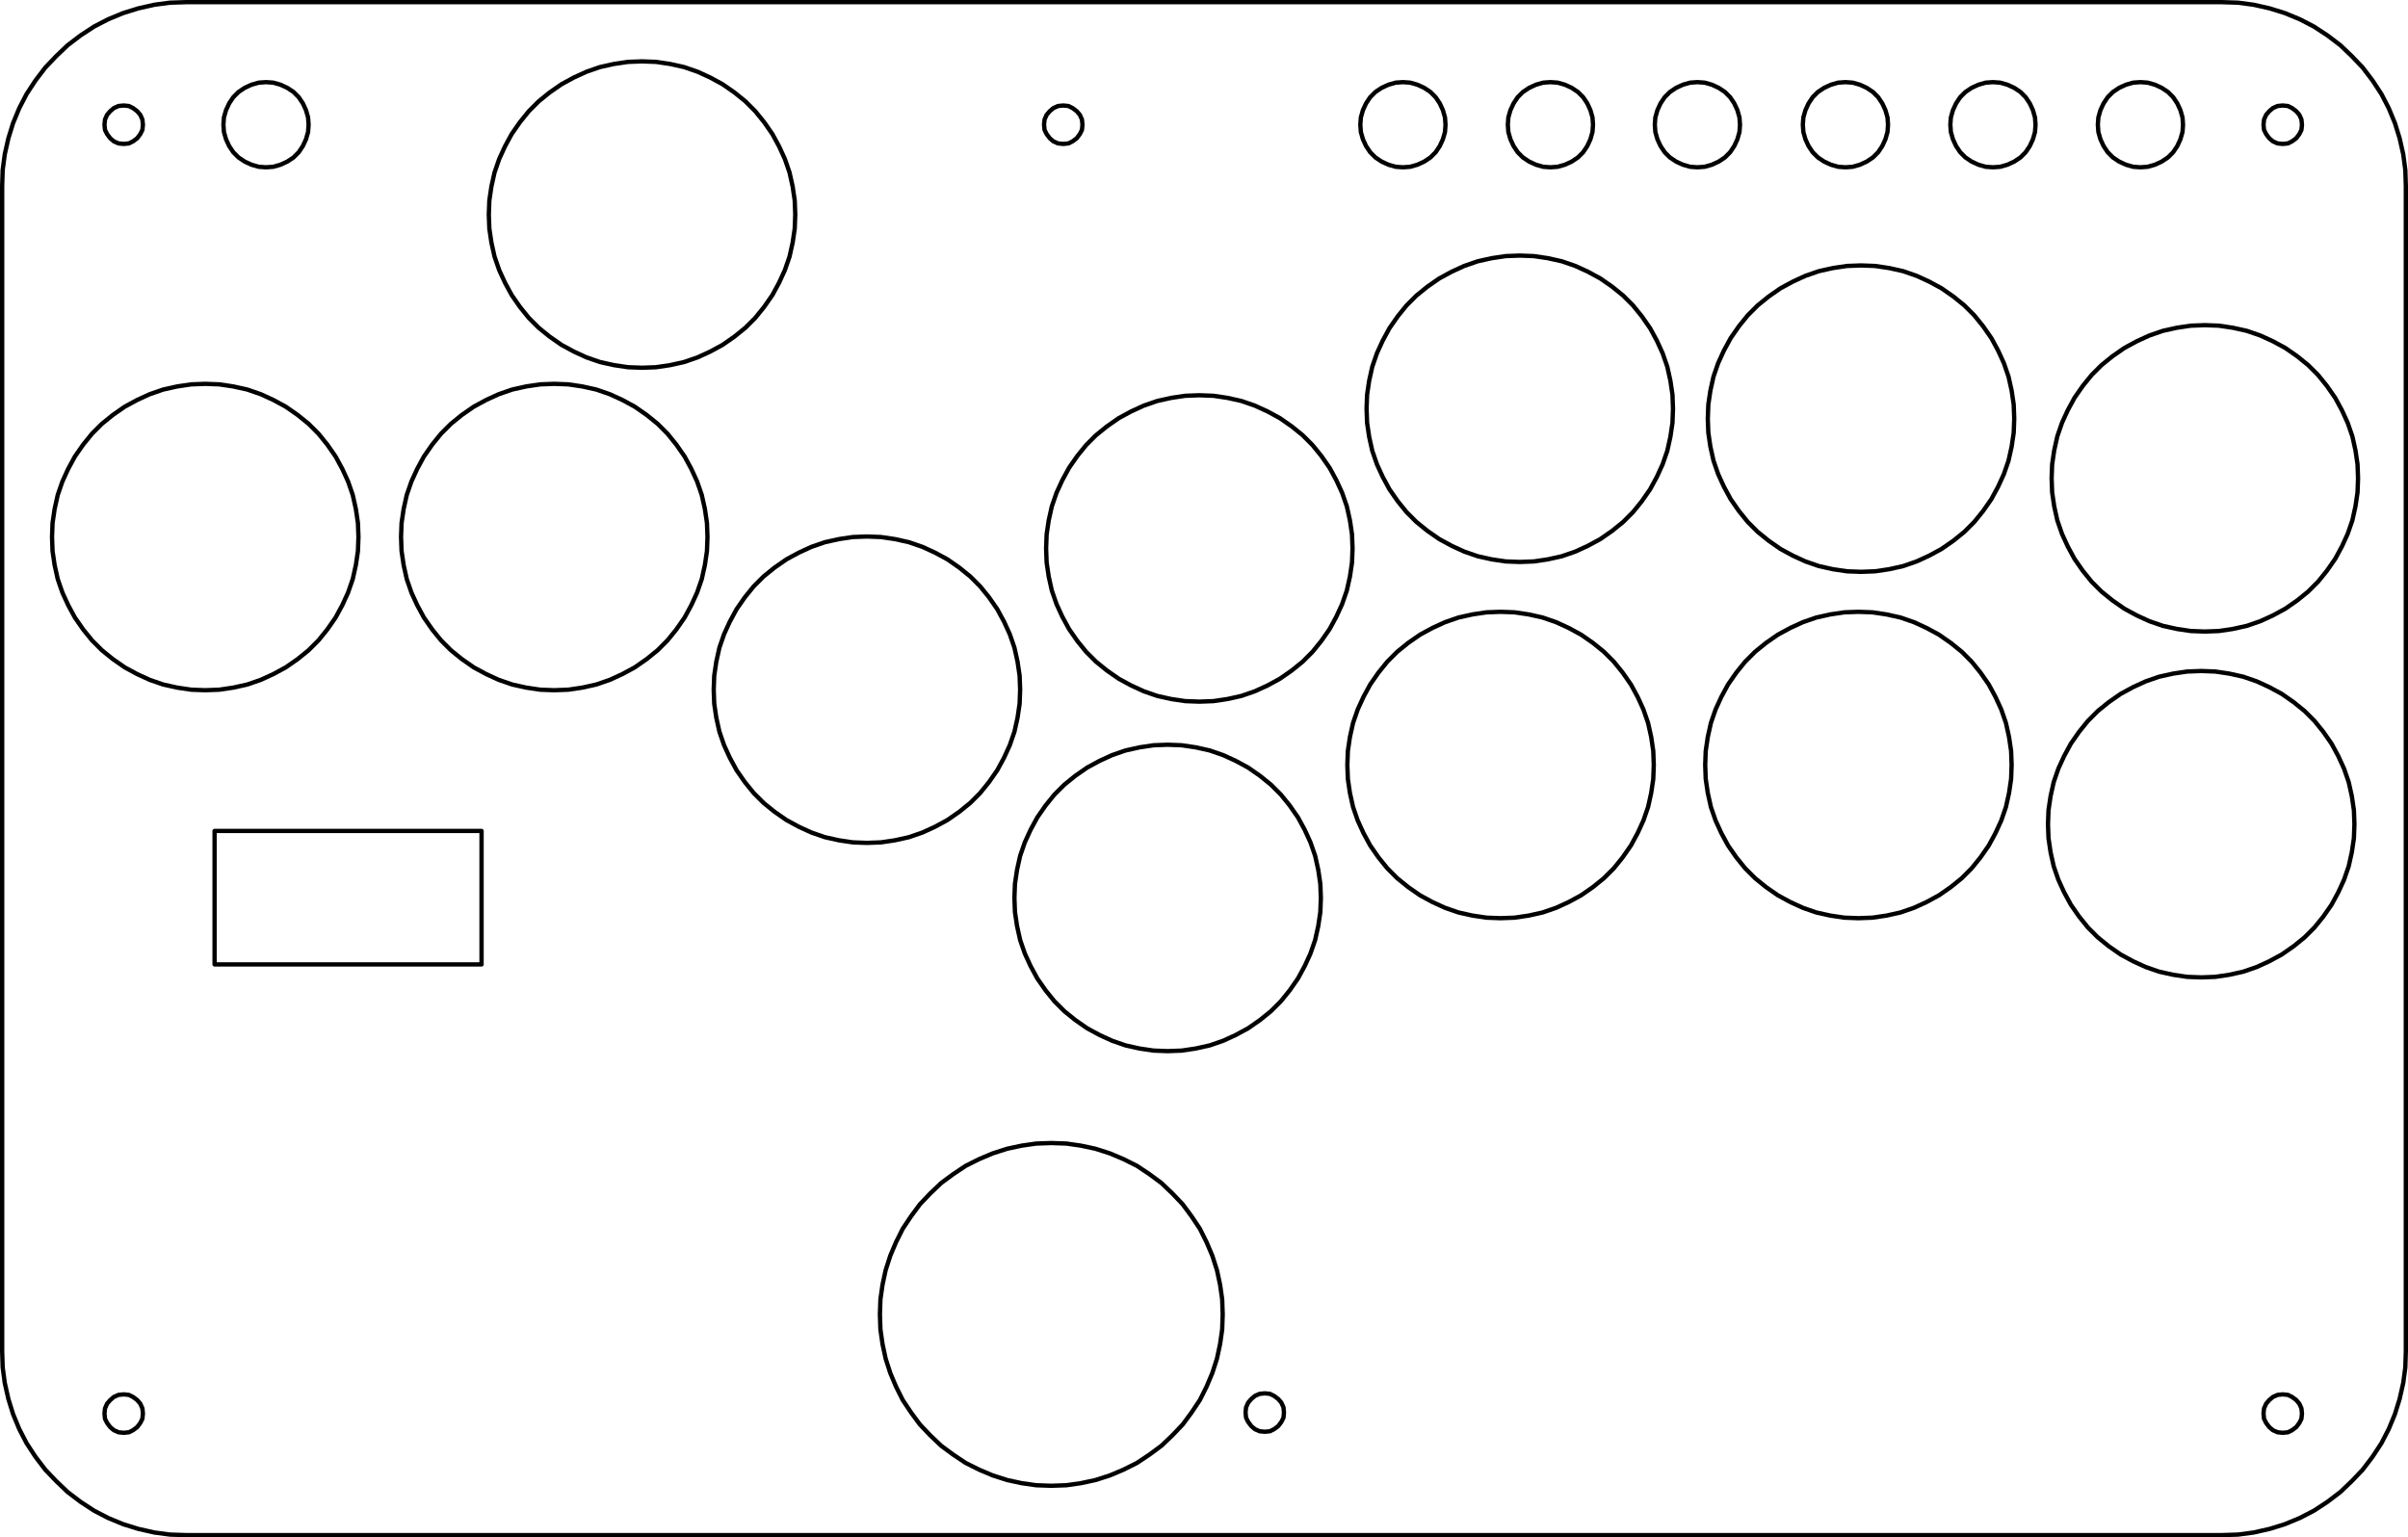 <?xml version="1.0" encoding="UTF-8"?>
<svg id="a" data-name="Layer 1" xmlns="http://www.w3.org/2000/svg" viewBox="0 0 556.36 355.24">
  <defs>
    <style>
      .b {
        stroke-linejoin: round;
      }

      .b, .c {
        fill: none;
        stroke: #000;
        stroke-linecap: round;
      }

      .c {
        stroke-linejoin: bevel;
      }
    </style>
  </defs>
  <polygon class="c" points="513.38 .5 517.1 .62 520.7 1.1 524.42 1.94 527.9 3.02 531.38 4.46 534.62 6.14 537.74 8.18 540.74 10.46 543.38 12.98 545.9 15.62 548.18 18.62 550.22 21.74 551.9 24.98 553.34 28.46 554.42 31.94 555.26 35.66 555.74 39.26 555.86 42.98 555.86 312.26 555.74 315.98 555.26 319.58 554.42 323.3 553.34 326.78 551.9 330.26 550.22 333.5 548.18 336.62 545.9 339.62 543.38 342.26 540.74 344.78 537.74 347.06 534.62 349.1 531.38 350.78 527.9 352.22 524.42 353.3 520.7 354.14 517.1 354.62 513.38 354.74 42.98 354.74 39.26 354.62 35.66 354.14 31.94 353.3 28.46 352.22 24.98 350.78 21.74 349.1 18.62 347.06 15.62 344.78 12.98 342.26 10.46 339.62 8.18 336.62 6.14 333.5 4.46 330.26 3.02 326.78 1.94 323.3 1.1 319.58 .62 315.98 .5 312.26 .5 42.98 .62 39.26 1.1 35.66 1.94 31.94 3.02 28.46 4.46 24.98 6.14 21.74 8.18 18.62 10.46 15.62 12.98 12.98 15.62 10.46 18.62 8.18 21.74 6.14 24.98 4.46 28.46 3.02 31.94 1.94 35.66 1.1 39.26 .62 42.98 .5 513.38 .5"/>
  <polygon class="c" points="183.74 49.58 183.62 46.34 183.14 43.1 182.42 39.86 181.34 36.74 180.02 33.86 178.46 30.98 176.54 28.22 174.5 25.7 172.22 23.42 169.7 21.38 166.94 19.46 164.06 17.9 161.18 16.58 158.06 15.5 154.82 14.78 151.58 14.3 148.34 14.18 145.1 14.3 141.86 14.78 138.62 15.5 135.5 16.58 132.62 17.9 129.74 19.46 126.98 21.38 124.46 23.42 122.18 25.7 120.14 28.22 118.22 30.98 116.66 33.86 115.34 36.74 114.26 39.86 113.54 43.1 113.06 46.34 112.94 49.58 113.06 52.82 113.54 56.06 114.26 59.3 115.34 62.42 116.66 65.3 118.22 68.18 120.14 70.94 122.18 73.46 124.46 75.74 126.98 77.78 129.74 79.7 132.62 81.26 135.5 82.58 138.62 83.66 141.86 84.38 145.1 84.86 148.34 84.98 151.58 84.86 154.82 84.38 158.06 83.66 161.18 82.58 164.06 81.26 166.94 79.7 169.7 77.78 172.22 75.74 174.5 73.46 176.54 70.94 178.46 68.18 180.02 65.3 181.34 62.42 182.42 59.3 183.14 56.06 183.62 52.82 183.74 49.58"/>
  <polygon class="c" points="82.82 124.1 82.7 120.86 82.22 117.62 81.5 114.38 80.42 111.26 79.1 108.38 77.54 105.5 75.62 102.74 73.58 100.22 71.3 97.94 68.78 95.9 66.02 93.98 63.14 92.42 60.26 91.1 57.14 90.02 53.9 89.3 50.66 88.82 47.42 88.7 44.18 88.82 40.94 89.3 37.7 90.02 34.58 91.1 31.7 92.42 28.82 93.98 26.06 95.9 23.54 97.94 21.26 100.22 19.22 102.74 17.3 105.5 15.74 108.38 14.42 111.26 13.34 114.38 12.62 117.62 12.14 120.86 12.02 124.1 12.14 127.34 12.62 130.58 13.34 133.82 14.42 136.94 15.74 139.82 17.3 142.7 19.22 145.46 21.26 147.98 23.54 150.26 26.06 152.3 28.82 154.22 31.7 155.78 34.58 157.1 37.7 158.18 40.94 158.9 44.18 159.38 47.42 159.5 50.66 159.38 53.9 158.9 57.14 158.18 60.26 157.1 63.14 155.78 66.02 154.22 68.78 152.3 71.3 150.26 73.58 147.98 75.62 145.46 77.54 142.7 79.1 139.82 80.42 136.94 81.5 133.82 82.22 130.58 82.7 127.34 82.82 124.1"/>
  <polygon class="c" points="163.46 124.1 163.34 120.86 162.86 117.62 162.14 114.38 161.06 111.26 159.74 108.38 158.18 105.5 156.26 102.74 154.22 100.22 151.94 97.94 149.42 95.9 146.66 93.98 143.78 92.42 140.9 91.1 137.78 90.02 134.54 89.3 131.3 88.82 128.06 88.7 124.82 88.82 121.58 89.3 118.34 90.02 115.22 91.1 112.34 92.42 109.46 93.98 106.7 95.9 104.18 97.94 101.9 100.22 99.86 102.74 97.94 105.5 96.38 108.38 95.06 111.26 93.98 114.38 93.26 117.62 92.78 120.86 92.66 124.1 92.78 127.34 93.26 130.58 93.98 133.82 95.06 136.94 96.38 139.82 97.94 142.7 99.86 145.46 101.9 147.98 104.18 150.26 106.7 152.3 109.46 154.22 112.34 155.78 115.22 157.1 118.34 158.18 121.58 158.9 124.82 159.38 128.06 159.5 131.3 159.38 134.54 158.9 137.78 158.18 140.9 157.1 143.78 155.78 146.66 154.22 149.42 152.3 151.94 150.26 154.22 147.98 156.26 145.46 158.18 142.7 159.74 139.82 161.06 136.94 162.14 133.82 162.86 130.58 163.34 127.34 163.46 124.1"/>
  <polygon class="c" points="235.7 159.38 235.58 156.14 235.1 152.9 234.38 149.66 233.3 146.54 231.98 143.66 230.42 140.78 228.5 138.02 226.46 135.5 224.18 133.22 221.66 131.18 218.9 129.26 216.02 127.7 213.14 126.38 210.02 125.3 206.78 124.58 203.54 124.1 200.3 123.98 197.06 124.1 193.82 124.58 190.58 125.3 187.46 126.38 184.58 127.7 181.7 129.26 178.94 131.18 176.42 133.22 174.14 135.5 172.1 138.02 170.18 140.78 168.62 143.66 167.3 146.54 166.22 149.66 165.5 152.9 165.02 156.14 164.9 159.38 165.02 162.62 165.5 165.86 166.22 169.1 167.3 172.22 168.62 175.1 170.18 177.98 172.1 180.74 174.14 183.26 176.42 185.54 178.94 187.58 181.7 189.5 184.58 191.06 187.46 192.38 190.58 193.46 193.82 194.18 197.06 194.66 200.3 194.78 203.54 194.66 206.78 194.18 210.02 193.46 213.14 192.38 216.02 191.06 218.9 189.5 221.66 187.58 224.18 185.54 226.46 183.26 228.5 180.74 230.42 177.98 231.98 175.1 233.3 172.22 234.38 169.1 235.1 165.86 235.58 162.62 235.7 159.38"/>
  <polygon class="c" points="312.5 126.74 312.38 123.5 311.9 120.26 311.18 117.02 310.1 113.9 308.78 111.02 307.22 108.14 305.3 105.38 303.26 102.86 300.98 100.58 298.46 98.54 295.7 96.62 292.82 95.06 289.94 93.74 286.82 92.66 283.58 91.94 280.34 91.46 277.1 91.34 273.86 91.46 270.62 91.94 267.38 92.66 264.26 93.74 261.38 95.06 258.5 96.62 255.74 98.54 253.22 100.58 250.94 102.86 248.9 105.38 246.98 108.14 245.42 111.02 244.1 113.9 243.02 117.02 242.3 120.26 241.82 123.5 241.7 126.74 241.82 129.98 242.3 133.22 243.02 136.46 244.1 139.58 245.42 142.46 246.98 145.34 248.9 148.1 250.94 150.62 253.22 152.9 255.74 154.94 258.5 156.86 261.38 158.42 264.26 159.74 267.38 160.82 270.62 161.54 273.86 162.02 277.1 162.14 280.34 162.02 283.58 161.54 286.82 160.82 289.94 159.74 292.82 158.42 295.7 156.86 298.46 154.94 300.98 152.9 303.26 150.62 305.3 148.1 307.22 145.34 308.78 142.46 310.1 139.58 311.18 136.46 311.9 133.22 312.38 129.98 312.5 126.74"/>
  <polygon class="c" points="386.54 94.46 386.42 91.22 385.94 87.98 385.22 84.74 384.14 81.62 382.82 78.74 381.26 75.86 379.34 73.1 377.3 70.58 375.02 68.3 372.5 66.26 369.74 64.34 366.86 62.78 363.98 61.46 360.86 60.38 357.62 59.66 354.38 59.18 351.14 59.06 347.9 59.18 344.66 59.66 341.42 60.38 338.3 61.46 335.42 62.78 332.54 64.34 329.78 66.26 327.26 68.3 324.98 70.58 322.94 73.1 321.02 75.86 319.46 78.74 318.14 81.62 317.06 84.74 316.34 87.98 315.86 91.22 315.74 94.46 315.86 97.7 316.34 100.94 317.06 104.18 318.14 107.3 319.46 110.18 321.02 113.06 322.94 115.82 324.98 118.34 327.26 120.62 329.78 122.66 332.54 124.58 335.42 126.14 338.3 127.46 341.42 128.54 344.66 129.26 347.9 129.74 351.14 129.86 354.38 129.74 357.62 129.26 360.86 128.54 363.98 127.46 366.86 126.14 369.74 124.58 372.5 122.66 375.02 120.62 377.3 118.34 379.34 115.82 381.26 113.06 382.82 110.18 384.14 107.3 385.22 104.18 385.94 100.94 386.42 97.7 386.54 94.46"/>
  <polygon class="c" points="465.38 96.74 465.26 93.5 464.78 90.26 464.06 87.02 462.98 83.9 461.66 81.02 460.1 78.14 458.18 75.38 456.14 72.86 453.86 70.58 451.34 68.54 448.58 66.62 445.7 65.06 442.82 63.74 439.7 62.66 436.46 61.94 433.22 61.46 429.98 61.34 426.74 61.46 423.5 61.94 420.26 62.66 417.14 63.74 414.26 65.06 411.38 66.62 408.62 68.54 406.1 70.58 403.82 72.86 401.78 75.38 399.86 78.14 398.3 81.02 396.98 83.9 395.9 87.02 395.18 90.26 394.7 93.5 394.58 96.74 394.7 99.98 395.18 103.22 395.9 106.46 396.98 109.58 398.3 112.46 399.86 115.34 401.78 118.1 403.82 120.62 406.1 122.9 408.62 124.94 411.38 126.86 414.26 128.42 417.14 129.74 420.26 130.82 423.5 131.54 426.74 132.02 429.98 132.14 433.22 132.02 436.46 131.54 439.7 130.82 442.82 129.74 445.7 128.42 448.58 126.86 451.34 124.94 453.86 122.9 456.14 120.62 458.18 118.1 460.1 115.34 461.66 112.46 462.98 109.58 464.06 106.46 464.78 103.22 465.26 99.98 465.38 96.74"/>
  <polygon class="c" points="544.82 110.54 544.7 107.3 544.22 104.06 543.5 100.82 542.42 97.7 541.1 94.82 539.54 91.94 537.62 89.18 535.58 86.66 533.3 84.38 530.78 82.34 528.02 80.42 525.14 78.86 522.26 77.54 519.14 76.46 515.9 75.74 512.66 75.26 509.42 75.14 506.18 75.26 502.94 75.74 499.7 76.46 496.58 77.54 493.7 78.86 490.82 80.42 488.06 82.34 485.54 84.38 483.26 86.66 481.22 89.18 479.3 91.94 477.74 94.82 476.42 97.7 475.34 100.82 474.62 104.06 474.14 107.3 474.02 110.54 474.14 113.78 474.62 117.02 475.34 120.26 476.42 123.38 477.74 126.26 479.3 129.14 481.22 131.9 483.26 134.42 485.54 136.7 488.06 138.74 490.82 140.66 493.7 142.22 496.58 143.54 499.7 144.62 502.94 145.34 506.18 145.82 509.42 145.94 512.66 145.82 515.9 145.34 519.14 144.62 522.26 143.54 525.14 142.22 528.02 140.66 530.78 138.74 533.3 136.7 535.58 134.42 537.62 131.9 539.54 129.14 541.1 126.26 542.42 123.38 543.5 120.26 544.22 117.02 544.7 113.78 544.82 110.54"/>
  <polygon class="c" points="543.98 190.46 543.86 187.22 543.38 183.98 542.66 180.74 541.58 177.62 540.26 174.74 538.7 171.86 536.78 169.1 534.74 166.58 532.46 164.3 529.94 162.26 527.18 160.34 524.3 158.78 521.42 157.46 518.3 156.38 515.06 155.66 511.82 155.18 508.58 155.06 505.34 155.18 502.1 155.66 498.86 156.38 495.74 157.46 492.86 158.78 489.98 160.34 487.22 162.26 484.7 164.3 482.42 166.58 480.38 169.1 478.46 171.86 476.9 174.74 475.58 177.62 474.5 180.74 473.78 183.98 473.3 187.22 473.18 190.46 473.3 193.7 473.78 196.94 474.5 200.18 475.58 203.3 476.9 206.18 478.46 209.06 480.38 211.82 482.42 214.34 484.7 216.62 487.22 218.66 489.98 220.58 492.86 222.14 495.74 223.46 498.86 224.54 502.1 225.26 505.34 225.74 508.58 225.86 511.82 225.74 515.06 225.26 518.3 224.54 521.42 223.46 524.3 222.14 527.18 220.58 529.94 218.66 532.46 216.62 534.74 214.34 536.78 211.82 538.7 209.06 540.26 206.18 541.58 203.3 542.66 200.18 543.38 196.94 543.86 193.7 543.98 190.46"/>
  <polygon class="c" points="464.78 176.78 464.66 173.54 464.18 170.3 463.46 167.06 462.38 163.94 461.06 161.06 459.5 158.18 457.58 155.42 455.54 152.9 453.26 150.62 450.74 148.58 447.98 146.66 445.1 145.1 442.22 143.78 439.1 142.7 435.86 141.98 432.62 141.5 429.38 141.38 426.14 141.5 422.9 141.98 419.66 142.7 416.54 143.78 413.66 145.1 410.78 146.66 408.02 148.58 405.5 150.62 403.22 152.9 401.18 155.42 399.26 158.18 397.7 161.06 396.38 163.94 395.3 167.06 394.58 170.3 394.1 173.54 393.98 176.78 394.1 180.02 394.58 183.26 395.3 186.5 396.38 189.62 397.7 192.5 399.26 195.38 401.18 198.14 403.22 200.66 405.5 202.94 408.02 204.98 410.78 206.9 413.66 208.46 416.54 209.78 419.66 210.86 422.9 211.58 426.14 212.06 429.38 212.18 432.62 212.06 435.86 211.58 439.1 210.86 442.22 209.78 445.1 208.46 447.98 206.9 450.74 204.98 453.26 202.94 455.54 200.66 457.58 198.14 459.5 195.38 461.06 192.5 462.38 189.62 463.46 186.5 464.18 183.26 464.66 180.02 464.78 176.78"/>
  <polygon class="c" points="382.1 176.78 381.98 173.54 381.5 170.3 380.78 167.06 379.7 163.94 378.38 161.06 376.82 158.18 374.9 155.42 372.86 152.9 370.58 150.62 368.06 148.58 365.3 146.66 362.42 145.1 359.54 143.78 356.42 142.7 353.18 141.98 349.94 141.5 346.7 141.38 343.46 141.5 340.22 141.98 336.98 142.7 333.86 143.78 330.98 145.1 328.1 146.66 325.34 148.58 322.82 150.62 320.54 152.9 318.5 155.42 316.58 158.18 315.02 161.06 313.7 163.94 312.62 167.06 311.9 170.3 311.42 173.54 311.3 176.78 311.42 180.02 311.9 183.26 312.62 186.5 313.7 189.62 315.02 192.5 316.58 195.38 318.5 198.14 320.54 200.66 322.82 202.94 325.34 204.98 328.1 206.9 330.98 208.46 333.86 209.78 336.98 210.86 340.22 211.58 343.46 212.06 346.7 212.18 349.94 212.06 353.18 211.58 356.42 210.86 359.54 209.78 362.42 208.46 365.3 206.9 368.06 204.98 370.58 202.94 372.86 200.66 374.9 198.14 376.82 195.38 378.38 192.5 379.7 189.62 380.78 186.5 381.5 183.26 381.98 180.02 382.1 176.78"/>
  <polygon class="c" points="305.18 207.5 305.06 204.26 304.58 201.02 303.86 197.78 302.78 194.66 301.46 191.78 299.9 188.9 297.98 186.14 295.94 183.62 293.66 181.34 291.14 179.3 288.38 177.38 285.5 175.82 282.62 174.5 279.5 173.42 276.26 172.7 273.02 172.22 269.78 172.1 266.54 172.22 263.3 172.7 260.06 173.42 256.94 174.5 254.06 175.82 251.18 177.38 248.42 179.3 245.9 181.34 243.62 183.62 241.58 186.14 239.66 188.9 238.1 191.78 236.78 194.66 235.7 197.78 234.98 201.02 234.5 204.26 234.38 207.5 234.5 210.74 234.98 213.98 235.7 217.22 236.78 220.34 238.1 223.22 239.66 226.1 241.58 228.86 243.62 231.38 245.9 233.66 248.42 235.7 251.18 237.62 254.06 239.18 256.94 240.5 260.06 241.58 263.3 242.3 266.54 242.78 269.78 242.9 273.02 242.78 276.26 242.3 279.5 241.58 282.62 240.5 285.5 239.18 288.38 237.62 291.14 235.7 293.66 233.66 295.94 231.38 297.98 228.86 299.9 226.1 301.46 223.22 302.78 220.34 303.86 217.22 304.58 213.98 305.06 210.74 305.18 207.5"/>
  <polygon class="c" points="282.5 303.74 282.38 300.26 281.9 296.9 281.18 293.54 280.1 290.18 278.78 287.06 277.22 283.94 275.3 281.06 273.26 278.3 270.86 275.78 268.34 273.38 265.58 271.34 262.7 269.42 259.58 267.86 256.46 266.54 253.1 265.46 249.74 264.74 246.38 264.26 242.9 264.14 239.42 264.26 236.06 264.74 232.7 265.46 229.34 266.54 226.22 267.86 223.1 269.42 220.22 271.34 217.46 273.38 214.94 275.78 212.54 278.3 210.5 281.06 208.58 283.94 207.02 287.06 205.7 290.18 204.62 293.54 203.9 296.9 203.42 300.26 203.3 303.74 203.42 307.22 203.9 310.58 204.62 313.94 205.7 317.3 207.02 320.42 208.58 323.54 210.5 326.42 212.54 329.18 214.94 331.7 217.46 334.1 220.22 336.14 223.1 338.06 226.22 339.62 229.34 340.94 232.7 342.02 236.06 342.74 239.42 343.22 242.9 343.34 246.38 343.22 249.74 342.74 253.1 342.02 256.46 340.94 259.58 339.62 262.7 338.06 265.58 336.14 268.34 334.1 270.86 331.7 273.26 329.18 275.3 326.42 277.22 323.54 278.78 320.42 280.1 317.3 281.18 313.94 281.9 310.58 282.38 307.22 282.5 303.74"/>
  <polygon class="c" points="402.02 28.82 401.9 27.14 401.42 25.46 400.7 23.9 399.74 22.46 398.54 21.26 397.1 20.3 395.54 19.58 393.86 19.1 392.18 18.98 390.5 19.1 388.82 19.58 387.26 20.3 385.82 21.26 384.62 22.46 383.66 23.9 382.94 25.46 382.46 27.14 382.34 28.82 382.46 30.5 382.94 32.18 383.66 33.74 384.62 35.18 385.82 36.38 387.26 37.34 388.82 38.06 390.5 38.54 392.18 38.66 393.86 38.54 395.54 38.06 397.1 37.34 398.54 36.38 399.74 35.18 400.7 33.74 401.42 32.18 401.9 30.5 402.02 28.82"/>
  <polygon class="c" points="436.22 28.82 436.1 27.14 435.62 25.46 434.9 23.9 433.94 22.46 432.74 21.26 431.3 20.3 429.74 19.58 428.06 19.1 426.38 18.98 424.7 19.1 423.02 19.58 421.46 20.3 420.02 21.26 418.82 22.46 417.86 23.9 417.14 25.46 416.66 27.14 416.54 28.82 416.66 30.5 417.14 32.18 417.86 33.74 418.82 35.18 420.02 36.38 421.46 37.34 423.02 38.06 424.7 38.54 426.38 38.66 428.06 38.54 429.74 38.06 431.3 37.34 432.74 36.38 433.94 35.18 434.9 33.74 435.62 32.18 436.1 30.5 436.22 28.82"/>
  <polygon class="c" points="470.3 28.82 470.18 27.14 469.7 25.46 468.98 23.9 468.02 22.46 466.82 21.26 465.38 20.3 463.82 19.58 462.14 19.1 460.46 18.98 458.78 19.1 457.1 19.58 455.54 20.3 454.1 21.26 452.9 22.46 451.94 23.9 451.22 25.46 450.74 27.14 450.62 28.82 450.74 30.5 451.22 32.18 451.94 33.74 452.9 35.18 454.1 36.38 455.54 37.34 457.1 38.06 458.78 38.54 460.46 38.66 462.14 38.54 463.82 38.06 465.38 37.34 466.82 36.38 468.02 35.18 468.98 33.74 469.7 32.18 470.18 30.5 470.3 28.82"/>
  <polygon class="c" points="504.38 28.82 504.26 27.14 503.78 25.46 503.06 23.9 502.1 22.46 500.9 21.26 499.46 20.3 497.9 19.58 496.22 19.1 494.54 18.98 492.86 19.1 491.18 19.58 489.62 20.3 488.18 21.26 486.98 22.46 486.02 23.9 485.3 25.46 484.82 27.14 484.7 28.82 484.82 30.5 485.3 32.18 486.02 33.74 486.98 35.18 488.18 36.38 489.62 37.34 491.18 38.06 492.86 38.54 494.54 38.66 496.22 38.54 497.9 38.06 499.46 37.34 500.9 36.38 502.1 35.18 503.06 33.74 503.78 32.18 504.26 30.5 504.38 28.82"/>
  <polygon class="c" points="33.02 28.82 32.9 27.62 32.42 26.54 31.7 25.7 30.74 24.98 29.78 24.5 28.58 24.38 27.38 24.5 26.3 24.98 25.46 25.7 24.74 26.54 24.26 27.62 24.14 28.82 24.26 30.02 24.74 30.98 25.46 31.94 26.3 32.66 27.38 33.14 28.58 33.26 29.78 33.14 30.74 32.66 31.7 31.94 32.42 30.98 32.9 30.02 33.02 28.82"/>
  <polygon class="c" points="71.3 28.82 71.18 27.14 70.7 25.46 69.98 23.9 69.02 22.46 67.82 21.26 66.38 20.3 64.82 19.58 63.14 19.1 61.46 18.98 59.78 19.1 58.1 19.58 56.54 20.3 55.1 21.26 53.9 22.46 52.94 23.9 52.22 25.46 51.74 27.14 51.62 28.82 51.74 30.5 52.22 32.18 52.94 33.74 53.9 35.18 55.1 36.38 56.54 37.34 58.1 38.06 59.78 38.54 61.46 38.66 63.14 38.54 64.82 38.06 66.38 37.34 67.82 36.38 69.02 35.18 69.98 33.74 70.7 32.18 71.18 30.5 71.3 28.82"/>
  <polygon class="c" points="250.1 28.82 249.98 27.62 249.5 26.54 248.78 25.7 247.82 24.98 246.86 24.5 245.66 24.38 244.46 24.5 243.38 24.98 242.54 25.7 241.82 26.54 241.34 27.62 241.22 28.82 241.34 30.02 241.82 30.98 242.54 31.94 243.38 32.66 244.46 33.14 245.66 33.26 246.86 33.14 247.82 32.66 248.78 31.94 249.5 30.98 249.98 30.02 250.1 28.82"/>
  <polygon class="c" points="531.86 28.82 531.74 27.62 531.26 26.54 530.54 25.7 529.58 24.98 528.62 24.5 527.42 24.38 526.22 24.5 525.14 24.98 524.3 25.7 523.58 26.54 523.1 27.62 522.98 28.82 523.1 30.02 523.58 30.98 524.3 31.94 525.14 32.66 526.22 33.14 527.42 33.26 528.62 33.14 529.58 32.66 530.54 31.94 531.26 30.98 531.74 30.02 531.86 28.82"/>
  <polygon class="c" points="531.86 326.66 531.74 325.46 531.26 324.38 530.54 323.54 529.58 322.82 528.62 322.34 527.42 322.22 526.22 322.34 525.14 322.82 524.3 323.54 523.58 324.38 523.1 325.46 522.98 326.66 523.1 327.86 523.58 328.82 524.3 329.78 525.14 330.5 526.22 330.98 527.42 331.1 528.62 330.98 529.58 330.5 530.54 329.78 531.26 328.82 531.74 327.86 531.86 326.66"/>
  <polygon class="c" points="296.66 326.42 296.54 325.22 296.06 324.14 295.34 323.3 294.38 322.58 293.42 322.1 292.22 321.98 291.02 322.1 289.94 322.58 289.1 323.3 288.38 324.14 287.9 325.22 287.78 326.42 287.9 327.62 288.38 328.58 289.1 329.54 289.94 330.26 291.02 330.74 292.22 330.86 293.42 330.74 294.38 330.26 295.34 329.54 296.06 328.58 296.54 327.62 296.66 326.42"/>
  <polygon class="c" points="33.02 326.66 32.9 325.46 32.42 324.38 31.7 323.54 30.74 322.82 29.78 322.34 28.58 322.22 27.38 322.34 26.3 322.82 25.46 323.54 24.74 324.38 24.26 325.46 24.14 326.66 24.26 327.86 24.74 328.82 25.46 329.78 26.3 330.5 27.38 330.98 28.58 331.1 29.78 330.98 30.74 330.5 31.7 329.78 32.42 328.82 32.9 327.86 33.02 326.66"/>
  <polygon class="c" points="368.06 28.82 367.94 27.14 367.46 25.46 366.74 23.9 365.78 22.46 364.58 21.26 363.14 20.3 361.58 19.58 359.9 19.1 358.22 18.98 356.54 19.1 354.86 19.58 353.3 20.3 351.86 21.26 350.66 22.46 349.7 23.9 348.98 25.46 348.5 27.14 348.38 28.82 348.5 30.5 348.98 32.18 349.7 33.74 350.66 35.18 351.86 36.38 353.3 37.34 354.86 38.06 356.54 38.54 358.22 38.66 359.9 38.54 361.58 38.06 363.14 37.34 364.58 36.38 365.78 35.18 366.74 33.74 367.46 32.18 367.94 30.5 368.06 28.82"/>
  <polygon class="c" points="333.98 28.82 333.86 27.14 333.38 25.46 332.66 23.9 331.7 22.46 330.5 21.26 329.06 20.3 327.5 19.58 325.82 19.1 324.14 18.98 322.46 19.1 320.78 19.58 319.22 20.3 317.78 21.26 316.58 22.46 315.62 23.9 314.9 25.46 314.42 27.14 314.3 28.82 314.42 30.5 314.9 32.18 315.62 33.74 316.58 35.18 317.78 36.38 319.22 37.34 320.78 38.06 322.46 38.54 324.14 38.66 325.82 38.54 327.5 38.06 329.06 37.34 330.5 36.38 331.7 35.18 332.66 33.74 333.38 32.18 333.86 30.5 333.98 28.82"/>
  <rect class="b" x="49.58" y="192.02" width="61.68" height="30.84"/>
</svg>